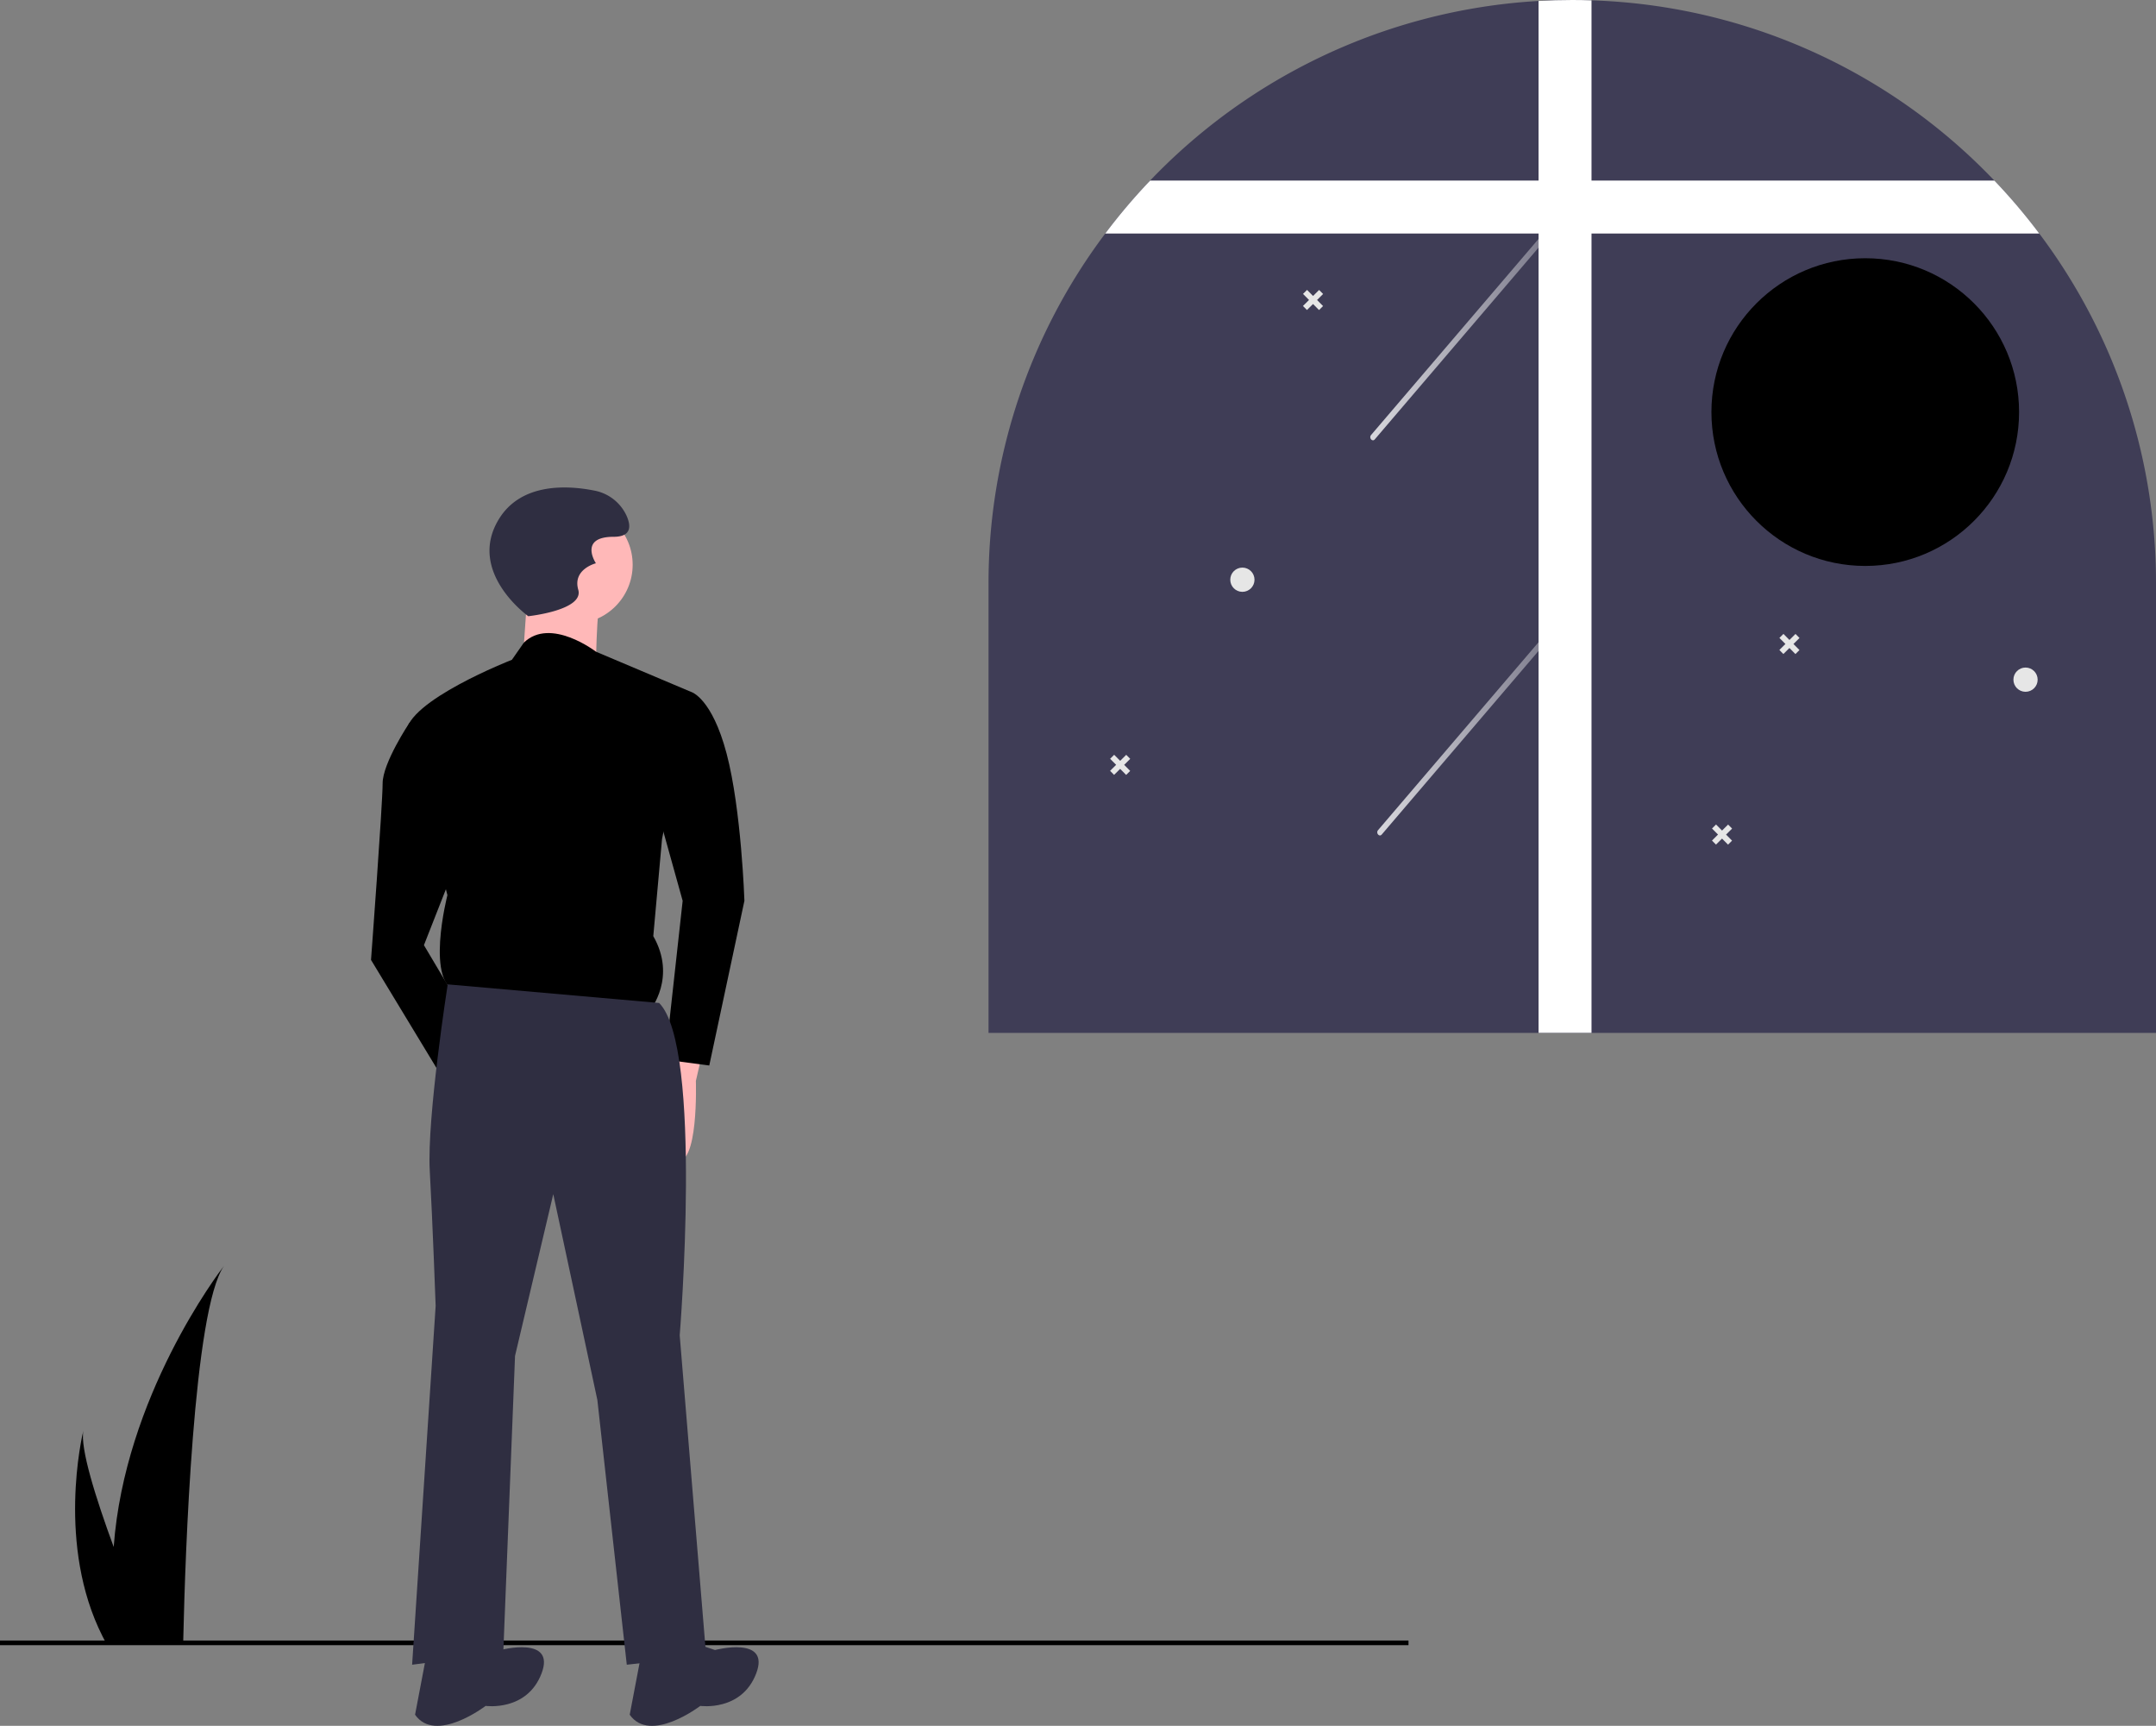 <svg id="b775a045-a0f7-423c-8ece-7103af0a8d2a" data-name="Layer 1" xmlns="http://www.w3.org/2000/svg"
    xmlns:xlink="http://www.w3.org/1999/xlink" viewBox="0 0 927.76 742.508">
    <rect x="0" y="0" width="927.76" height="742.508" fill="#808080" stroke="none"/>
    <defs>
        <linearGradient id="e4fa8566-8067-4800-bb45-fde9d0ef8fed" x1="728.763" y1="387.373" x2="815.573"
            y2="387.373" gradientUnits="userSpaceOnUse">
            <stop offset="0" stop-color="#fff" />
            <stop offset="1" stop-color="#fff" stop-opacity="0.3" />
        </linearGradient>
        <linearGradient id="aec9065a-fb64-4d23-a52d-034f51d95de1" x1="725.763" y1="217.373" x2="812.573"
            y2="217.373" xlink:href="#e4fa8566-8067-4800-bb45-fde9d0ef8fed" />
    </defs>
    <path
        d="M1063.88,329.939V523.119h-502.38V329.939a249.991,249.991,0,0,1,50.23-150.72,251.155,251.155,0,0,1,186.46-100.06q7.185-.42,14.5-.41c2.77,0,5.54.04,8.28.14a250.354,250.354,0,0,1,169.33,73.43c1.36,1.36,2.69,2.73,4.03,4.11a253.05,253.05,0,0,1,19.32,22.79A250.055,250.055,0,0,1,1063.88,329.939Z"
        transform="translate(-136.12 -78.746)" fill="#3f3d56" />
    <circle cx="802.645" cy="177.292" r="66.193" fill="currentColor" />
    <circle cx="796.134" cy="131.716" r="7.596" opacity="0.2" />
    <circle cx="809.156" cy="207.675" r="7.596" opacity="0.2" />
    <circle cx="838.454" cy="165.355" r="5.426" opacity="0.2" />
    <circle cx="776.602" cy="182.717" r="17.362" opacity="0.2" />
    <path
        d="M730.686,437.807l32.971-38.599,32.971-38.599,18.612-21.79c1.03-1.206-.559-3.086-1.589-1.881L780.679,375.538l-32.971,38.599L729.096,435.926c-1.03,1.206.559,3.086,1.589,1.881Z"
        transform="translate(-136.12 -78.746)" opacity="0.8" fill="url(#e4fa8566-8067-4800-bb45-fde9d0ef8fed)" />
    <path
        d="M727.686,267.807l32.971-38.599,32.971-38.599,18.612-21.79c1.03-1.206-.559-3.086-1.589-1.881L777.679,205.538l-32.971,38.599L726.096,265.926c-1.03,1.206.559,3.086,1.589,1.881Z"
        transform="translate(-136.12 -78.746)" opacity="0.8" fill="url(#aec9065a-fb64-4d23-a52d-034f51d95de1)" />
    <path
        d="M820.973,78.891V523.117H798.185V79.16q7.194-.419,14.502-.414C815.463,78.746,818.229,78.787,820.973,78.891Z"
        transform="translate(-136.12 -78.746)" fill="#fff" />
    <path
        d="M1013.648,179.221H611.725a251.945,251.945,0,0,1,19.318-22.788H994.33A251.945,251.945,0,0,1,1013.648,179.221Z"
        transform="translate(-136.12 -78.746)" fill="#fff" />
    <circle cx="871.619" cy="292.415" r="5.215" fill="#e6e6e6" />
    <circle cx="534.619" cy="249.415" r="5.215" fill="#e6e6e6" />
    <polygon
        points="772.631 272.745 770.028 275.331 767.442 272.727 765.707 274.451 768.292 277.054 765.689 279.64 767.412 281.375 770.016 278.79 772.601 281.393 774.337 279.669 771.751 277.066 774.354 274.481 772.631 272.745"
        fill="#e6e6e6" />
    <polygon
        points="484.631 324.745 482.028 327.331 479.442 324.727 477.707 326.451 480.292 329.054 477.689 331.64 479.412 333.375 482.016 330.79 484.601 333.393 486.337 331.669 483.751 329.066 486.354 326.481 484.631 324.745"
        fill="#e6e6e6" />
    <polygon
        points="743.631 354.745 741.028 357.331 738.442 354.727 736.707 356.451 739.292 359.054 736.689 361.64 738.412 363.375 741.016 360.79 743.601 363.393 745.337 361.669 742.751 359.066 745.354 356.481 743.631 354.745"
        fill="#e6e6e6" />
    <polygon
        points="567.631 124.745 565.028 127.331 562.442 124.727 560.707 126.451 563.292 129.054 560.689 131.64 562.412 133.375 565.016 130.79 567.601 133.393 569.337 131.669 566.751 129.066 569.354 126.481 567.631 124.745"
        fill="#e6e6e6" />
    <rect y="705.803" width="606.096" height="2" fill="currentColor" />
    <path
        d="M232.544,623.31c-13.25,18.73-16.75,125.33-17.53,159.5-.02.77-.04,1.5-.05,2.19h-33.54c-.41-.73-.79-1.45-1.15-2.19-19.88-39.24-8.85-86.29-8.27-88.67-1.51,7.48,5.32,29.16,13.04,50.16C189.754,679.73,230.024,626.57,232.544,623.31Z"
        transform="translate(-136.12 -78.746)" fill="currentColor" />
    <path
        d="M439.365,527.335,435.569,543.785s1.265,37.961-8.858,34.165-7.592-36.695-7.592-36.695l8.858-16.45Z"
        transform="translate(-136.12 -78.746)" fill="#ffb8b8" />
    <circle cx="246.937" cy="242.968" r="25.307" fill="#ffb8b8" />
    <path
        d="M363.444,328.674l-2.531,36.695,31.634,3.796s0-30.369,2.531-34.165S363.444,328.674,363.444,328.674Z"
        transform="translate(-136.12 -78.746)" fill="#ffb8b8" />
    <path
        d="M433.598,376.461l-40.991-17.317s-19.587-15.086-31.059-3.91l-5.149,7.375s-45.537,17.755-45.525,31.674l17.776,69.579s-10.089,39.235,5.098,41.752l82.255,7.52s11.376-13.929,1.238-31.635l3.76-41.76Z"
        transform="translate(-136.12 -78.746)" fill="currentColor" />
    <path
        d="M405.761,377.751l27.837-1.29s8.86,2.523,15.208,26.559,7.647,63.261,7.647,63.261l-15.122,70.873-18.983-2.514,7.532-68.336-12.693-45.542Z"
        transform="translate(-136.12 -78.746)" fill="currentColor" />
    <path
        d="M326.05,385.413,312.329,389.699s-11.567,17.247-11.56,26.104-4.995,75.926-4.995,75.926l32.947,54.382L338.821,519.53l-20.276-34.147,16.413-41.771Z"
        transform="translate(-136.12 -78.746)" fill="currentColor" />
    <path
        d="M419.752,510.253l-90.975-8.004s-8.988,57.353-7.723,80.13S323.585,640.585,323.585,640.585L313.462,794.959l39.226-5.061,5.061-127.801,16.45-69.595,18.98,88.575,12.654,113.882,34.165-3.796L428.61,653.239S438.733,529.233,419.752,510.253Z"
        transform="translate(-136.12 -78.746)" fill="#2f2e41" />
    <path
        d="M432.406,784.836l11.388,3.796s24.042-6.327,17.715,10.123-24.042,13.919-24.042,13.919-21.511,16.45-30.369,3.796l5.061-26.573Z"
        transform="translate(-136.12 -78.746)" fill="#2f2e41" />
    <path
        d="M340.035,784.836l11.388,3.796s24.042-6.327,17.715,10.123-24.042,13.919-24.042,13.919S323.585,829.124,314.727,816.47l5.061-26.573Z"
        transform="translate(-136.12 -78.746)" fill="#2f2e41" />
    <path
        d="M363.444,343.858s-26.573-18.98-12.654-41.757c9.656-15.801,29.665-14.55,41.015-12.302a19.175,19.175,0,0,1,14.028,11.037c1.898,4.429,1.898,8.858-5.694,8.858-15.184,0-7.592,11.388-7.592,11.388s-10.123,2.531-7.592,11.388S363.444,343.858,363.444,343.858Z"
        transform="translate(-136.12 -78.746)" fill="#2f2e41" />
</svg>